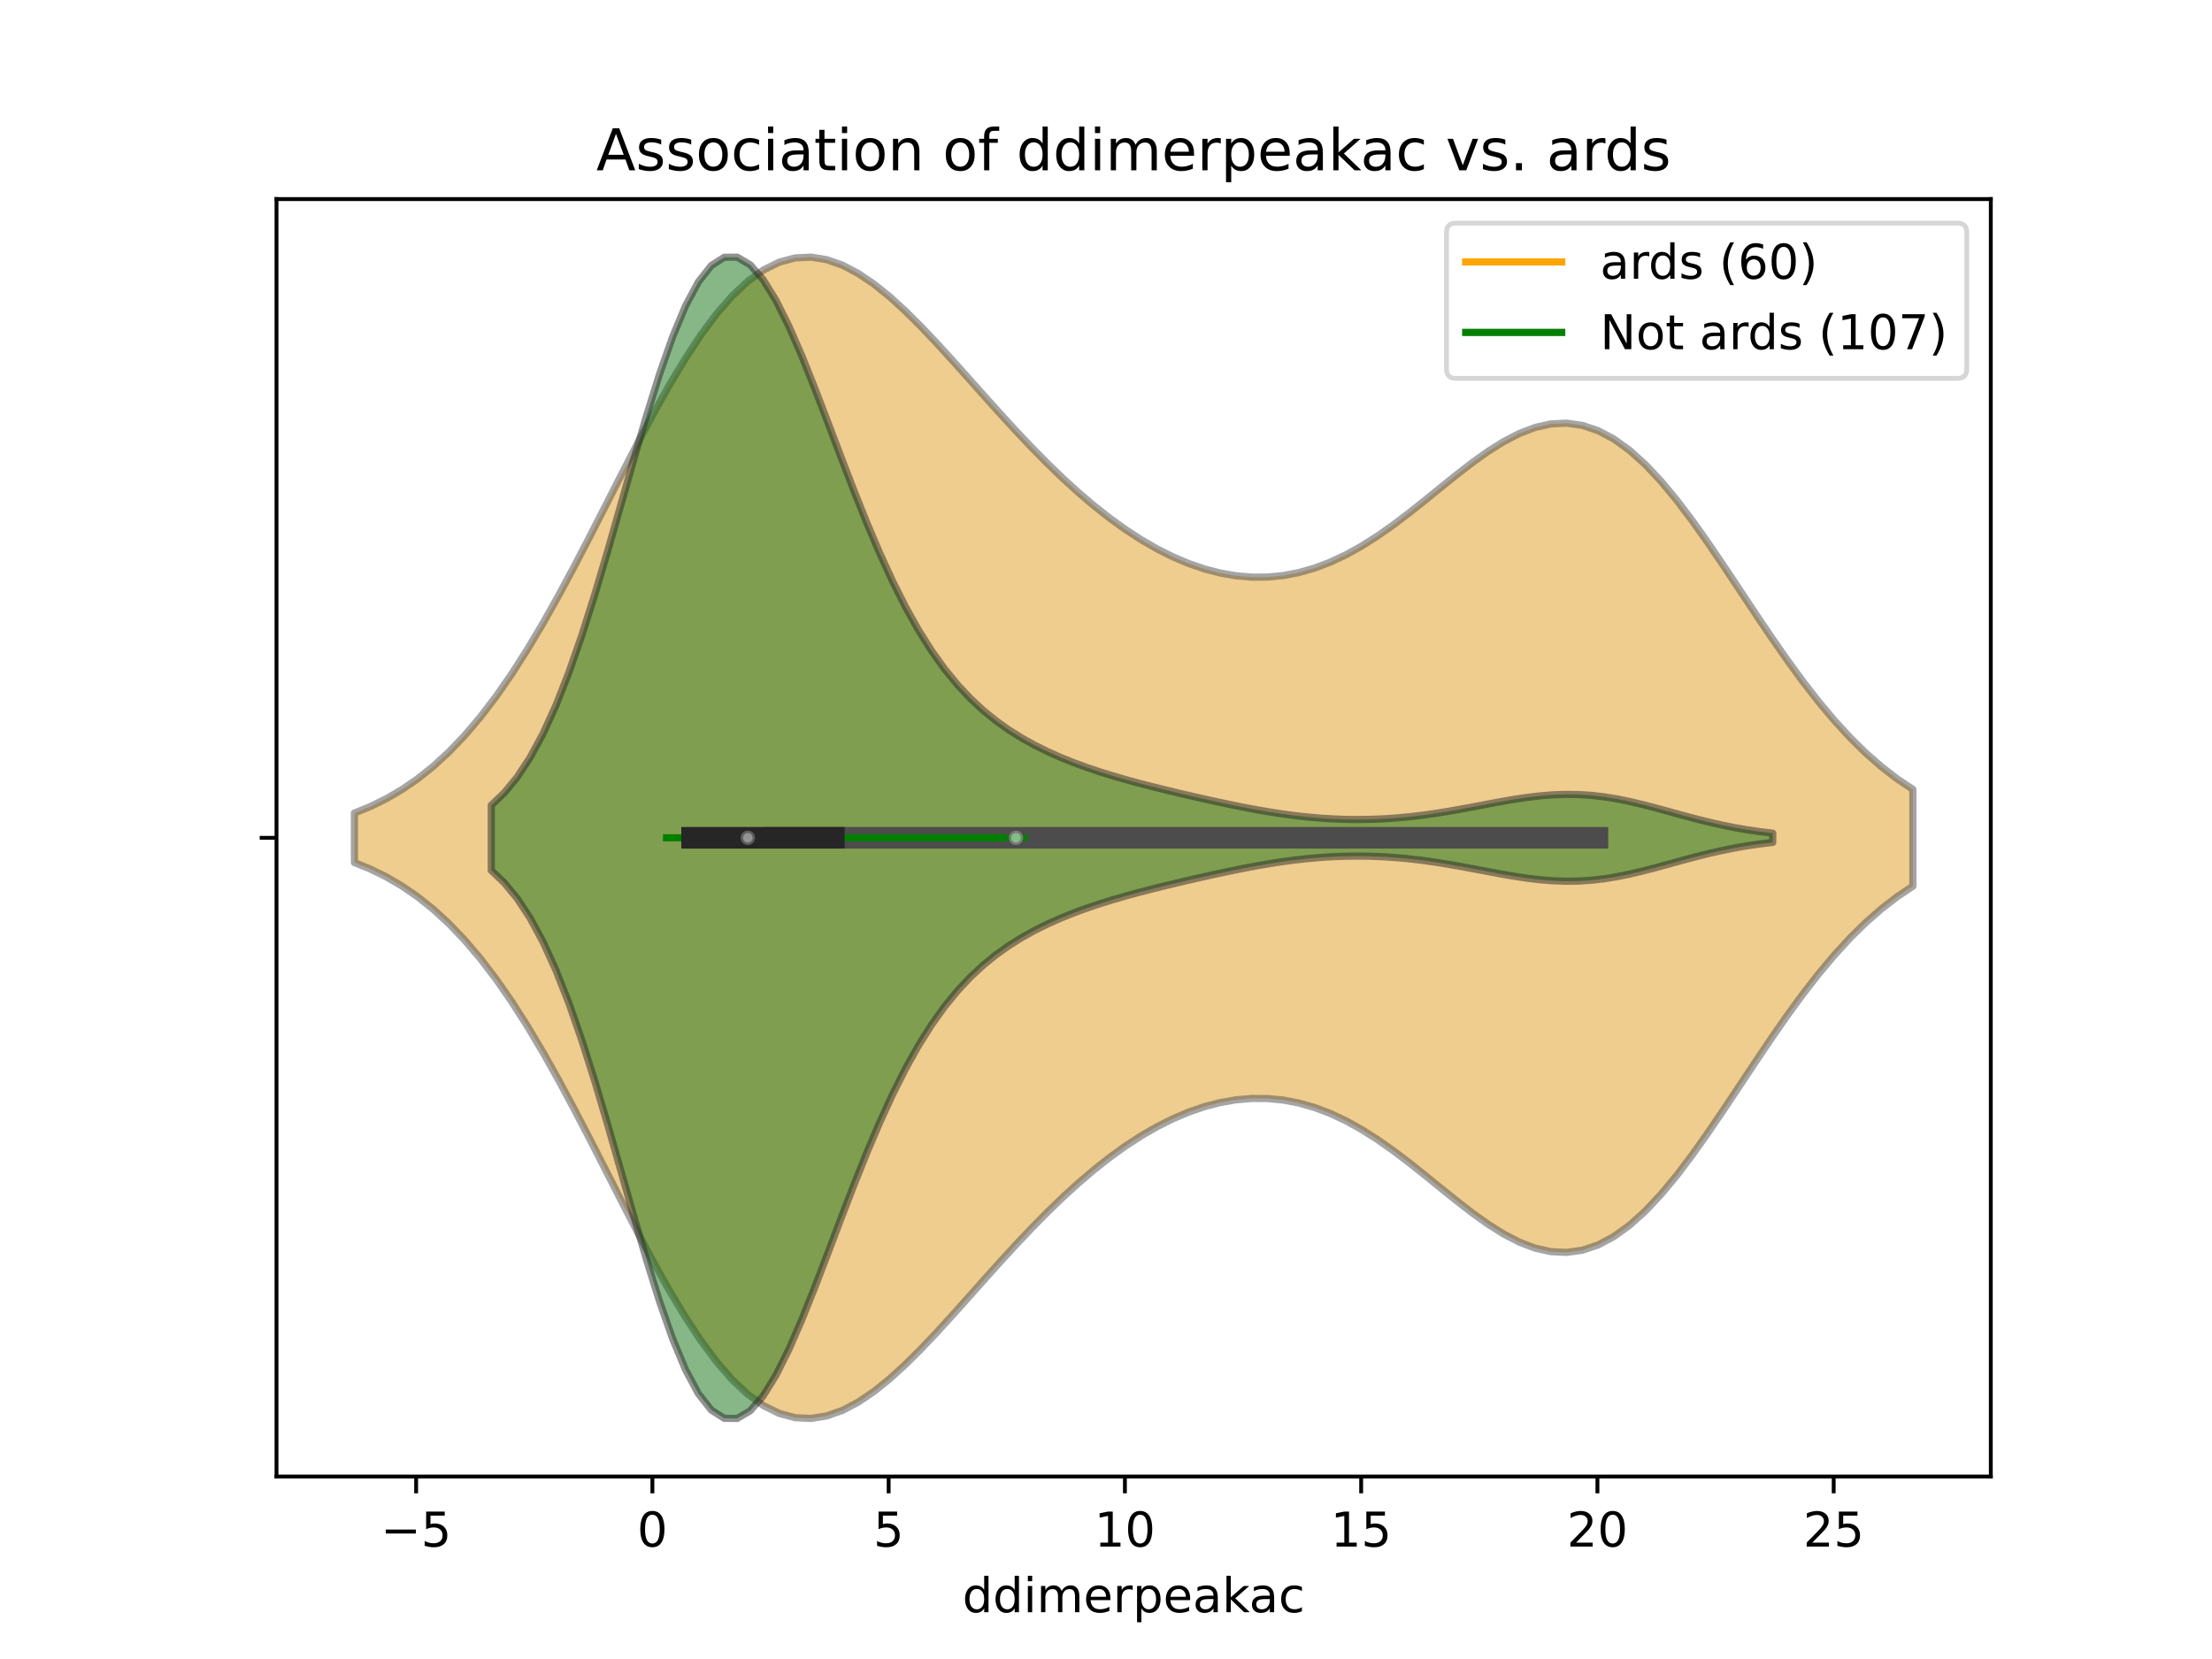 <?xml version="1.0" encoding="utf-8" standalone="no"?>
<!DOCTYPE svg PUBLIC "-//W3C//DTD SVG 1.1//EN"
  "http://www.w3.org/Graphics/SVG/1.1/DTD/svg11.dtd">
<!-- Created with matplotlib (https://matplotlib.org/) -->
<svg height="345.6pt" version="1.1" viewBox="0 0 460.8 345.6" width="460.8pt" xmlns="http://www.w3.org/2000/svg" xmlns:xlink="http://www.w3.org/1999/xlink">
 <defs>
  <style type="text/css">
*{stroke-linecap:butt;stroke-linejoin:round;}
  </style>
 </defs>
 <g id="figure_1">
  <g id="patch_1">
   <path d="M 0 345.6 
L 460.8 345.6 
L 460.8 0 
L 0 0 
z
" style="fill:#ffffff;"/>
  </g>
  <g id="axes_1">
   <g id="patch_2">
    <path d="M 57.6 307.584 
L 414.72 307.584 
L 414.72 41.472 
L 57.6 41.472 
z
" style="fill:#ffffff;"/>
   </g>
   <g id="PolyCollection_1">
    <defs>
     <path d="M 73.833 -165.91 
L 73.833 -176.234 
L 77.112 -177.567 
L 80.391 -179.17 
L 83.671 -181.078 
L 86.95 -183.323 
L 90.229 -185.937 
L 93.509 -188.946 
L 96.788 -192.372 
L 100.067 -196.229 
L 103.347 -200.522 
L 106.626 -205.243 
L 109.905 -210.373 
L 113.185 -215.881 
L 116.464 -221.718 
L 119.743 -227.826 
L 123.023 -234.13 
L 126.302 -240.545 
L 129.581 -246.977 
L 132.861 -253.324 
L 136.14 -259.481 
L 139.42 -265.344 
L 142.699 -270.811 
L 145.978 -275.79 
L 149.258 -280.197 
L 152.537 -283.965 
L 155.816 -287.041 
L 159.096 -289.392 
L 162.375 -291.002 
L 165.654 -291.875 
L 168.934 -292.032 
L 172.213 -291.509 
L 175.492 -290.358 
L 178.772 -288.64 
L 182.051 -286.424 
L 185.33 -283.785 
L 188.61 -280.797 
L 191.889 -277.538 
L 195.168 -274.078 
L 198.448 -270.486 
L 201.727 -266.822 
L 205.006 -263.143 
L 208.286 -259.496 
L 211.565 -255.922 
L 214.844 -252.457 
L 218.124 -249.128 
L 221.403 -245.961 
L 224.682 -242.975 
L 227.962 -240.185 
L 231.241 -237.605 
L 234.52 -235.246 
L 237.8 -233.118 
L 241.079 -231.23 
L 244.358 -229.588 
L 247.638 -228.202 
L 250.917 -227.079 
L 254.196 -226.228 
L 257.476 -225.656 
L 260.755 -225.372 
L 264.034 -225.386 
L 267.314 -225.702 
L 270.593 -226.327 
L 273.872 -227.263 
L 277.152 -228.506 
L 280.431 -230.049 
L 283.71 -231.875 
L 286.99 -233.959 
L 290.269 -236.265 
L 293.548 -238.75 
L 296.828 -241.356 
L 300.107 -244.016 
L 303.386 -246.655 
L 306.666 -249.191 
L 309.945 -251.535 
L 313.224 -253.6 
L 316.504 -255.299 
L 319.783 -256.551 
L 323.062 -257.285 
L 326.342 -257.445 
L 329.621 -256.988 
L 332.9 -255.893 
L 336.18 -254.155 
L 339.459 -251.792 
L 342.739 -248.84 
L 346.018 -245.354 
L 349.297 -241.404 
L 352.577 -237.07 
L 355.856 -232.444 
L 359.135 -227.62 
L 362.415 -222.694 
L 365.694 -217.757 
L 368.973 -212.895 
L 372.253 -208.186 
L 375.532 -203.693 
L 378.811 -199.47 
L 382.091 -195.556 
L 385.37 -191.979 
L 388.649 -188.752 
L 391.929 -185.878 
L 395.208 -183.35 
L 398.487 -181.155 
L 398.487 -160.989 
L 398.487 -160.989 
L 395.208 -158.794 
L 391.929 -156.266 
L 388.649 -153.392 
L 385.37 -150.165 
L 382.091 -146.588 
L 378.811 -142.674 
L 375.532 -138.451 
L 372.253 -133.958 
L 368.973 -129.249 
L 365.694 -124.387 
L 362.415 -119.45 
L 359.135 -114.524 
L 355.856 -109.7 
L 352.577 -105.074 
L 349.297 -100.74 
L 346.018 -96.79 
L 342.739 -93.304 
L 339.459 -90.352 
L 336.18 -87.989 
L 332.9 -86.251 
L 329.621 -85.156 
L 326.342 -84.699 
L 323.062 -84.859 
L 319.783 -85.593 
L 316.504 -86.845 
L 313.224 -88.544 
L 309.945 -90.609 
L 306.666 -92.953 
L 303.386 -95.489 
L 300.107 -98.128 
L 296.828 -100.788 
L 293.548 -103.394 
L 290.269 -105.879 
L 286.99 -108.185 
L 283.71 -110.269 
L 280.431 -112.095 
L 277.152 -113.638 
L 273.872 -114.881 
L 270.593 -115.817 
L 267.314 -116.442 
L 264.034 -116.758 
L 260.755 -116.772 
L 257.476 -116.488 
L 254.196 -115.916 
L 250.917 -115.065 
L 247.638 -113.942 
L 244.358 -112.556 
L 241.079 -110.914 
L 237.8 -109.026 
L 234.52 -106.898 
L 231.241 -104.539 
L 227.962 -101.959 
L 224.682 -99.169 
L 221.403 -96.183 
L 218.124 -93.016 
L 214.844 -89.687 
L 211.565 -86.222 
L 208.286 -82.648 
L 205.006 -79.001 
L 201.727 -75.322 
L 198.448 -71.658 
L 195.168 -68.066 
L 191.889 -64.606 
L 188.61 -61.347 
L 185.33 -58.359 
L 182.051 -55.72 
L 178.772 -53.504 
L 175.492 -51.786 
L 172.213 -50.635 
L 168.934 -50.112 
L 165.654 -50.269 
L 162.375 -51.142 
L 159.096 -52.752 
L 155.816 -55.103 
L 152.537 -58.179 
L 149.258 -61.947 
L 145.978 -66.354 
L 142.699 -71.333 
L 139.42 -76.8 
L 136.14 -82.663 
L 132.861 -88.82 
L 129.581 -95.167 
L 126.302 -101.599 
L 123.023 -108.014 
L 119.743 -114.318 
L 116.464 -120.426 
L 113.185 -126.263 
L 109.905 -131.771 
L 106.626 -136.901 
L 103.347 -141.622 
L 100.067 -145.915 
L 96.788 -149.772 
L 93.509 -153.198 
L 90.229 -156.207 
L 86.95 -158.821 
L 83.671 -161.066 
L 80.391 -162.974 
L 77.112 -164.577 
L 73.833 -165.91 
z
" id="m107890e8bc" style="stroke:#4c4c4c;stroke-opacity:0.5;stroke-width:1.5;"/>
    </defs>
    <g clip-path="url(#pbeb9b0a14a)">
     <use style="fill:#df9c20;fill-opacity:0.5;stroke:#4c4c4c;stroke-opacity:0.5;stroke-width:1.5;" x="0" xlink:href="#m107890e8bc" y="345.6"/>
    </g>
   </g>
   <g id="PolyCollection_2">
    <defs>
     <path d="M 102.341 -164.288 
L 102.341 -177.856 
L 105.037 -180.421 
L 107.734 -183.7 
L 110.43 -187.79 
L 113.127 -192.772 
L 115.823 -198.69 
L 118.519 -205.545 
L 121.216 -213.285 
L 123.912 -221.79 
L 126.609 -230.882 
L 129.305 -240.32 
L 132.002 -249.813 
L 134.698 -259.038 
L 137.395 -267.661 
L 140.091 -275.357 
L 142.788 -281.837 
L 145.484 -286.868 
L 148.181 -290.286 
L 150.877 -292.008 
L 153.573 -292.032 
L 156.27 -290.436 
L 158.966 -287.363 
L 161.663 -283.01 
L 164.359 -277.61 
L 167.056 -271.414 
L 169.752 -264.675 
L 172.449 -257.637 
L 175.145 -250.52 
L 177.842 -243.516 
L 180.538 -236.779 
L 183.235 -230.43 
L 185.931 -224.552 
L 188.627 -219.193 
L 191.324 -214.374 
L 194.02 -210.089 
L 196.717 -206.314 
L 199.413 -203.009 
L 202.11 -200.128 
L 204.806 -197.618 
L 207.503 -195.43 
L 210.199 -193.515 
L 212.896 -191.829 
L 215.592 -190.336 
L 218.288 -189.003 
L 220.985 -187.805 
L 223.681 -186.721 
L 226.378 -185.733 
L 229.074 -184.826 
L 231.771 -183.988 
L 234.467 -183.207 
L 237.164 -182.472 
L 239.86 -181.774 
L 242.557 -181.104 
L 245.253 -180.456 
L 247.95 -179.826 
L 250.646 -179.213 
L 253.342 -178.617 
L 256.039 -178.042 
L 258.735 -177.495 
L 261.432 -176.983 
L 264.128 -176.512 
L 266.825 -176.09 
L 269.521 -175.725 
L 272.218 -175.42 
L 274.914 -175.181 
L 277.611 -175.01 
L 280.307 -174.908 
L 283.004 -174.879 
L 285.7 -174.921 
L 288.396 -175.035 
L 291.093 -175.22 
L 293.789 -175.476 
L 296.486 -175.798 
L 299.182 -176.181 
L 301.879 -176.616 
L 304.575 -177.093 
L 307.272 -177.596 
L 309.968 -178.108 
L 312.665 -178.608 
L 315.361 -179.073 
L 318.058 -179.479 
L 320.754 -179.803 
L 323.45 -180.022 
L 326.147 -180.121 
L 328.843 -180.086 
L 331.54 -179.911 
L 334.236 -179.598 
L 336.933 -179.158 
L 339.629 -178.605 
L 342.326 -177.965 
L 345.022 -177.262 
L 347.719 -176.525 
L 350.415 -175.784 
L 353.111 -175.064 
L 355.808 -174.387 
L 358.504 -173.769 
L 361.201 -173.222 
L 363.897 -172.751 
L 366.594 -172.356 
L 369.29 -172.033 
L 369.29 -170.111 
L 369.29 -170.111 
L 366.594 -169.788 
L 363.897 -169.393 
L 361.201 -168.922 
L 358.504 -168.375 
L 355.808 -167.757 
L 353.111 -167.08 
L 350.415 -166.36 
L 347.719 -165.619 
L 345.022 -164.882 
L 342.326 -164.179 
L 339.629 -163.539 
L 336.933 -162.986 
L 334.236 -162.546 
L 331.54 -162.233 
L 328.843 -162.058 
L 326.147 -162.023 
L 323.45 -162.122 
L 320.754 -162.341 
L 318.058 -162.665 
L 315.361 -163.071 
L 312.665 -163.536 
L 309.968 -164.036 
L 307.272 -164.548 
L 304.575 -165.051 
L 301.879 -165.528 
L 299.182 -165.963 
L 296.486 -166.346 
L 293.789 -166.668 
L 291.093 -166.924 
L 288.396 -167.109 
L 285.7 -167.223 
L 283.004 -167.265 
L 280.307 -167.236 
L 277.611 -167.134 
L 274.914 -166.963 
L 272.218 -166.724 
L 269.521 -166.419 
L 266.825 -166.054 
L 264.128 -165.632 
L 261.432 -165.161 
L 258.735 -164.649 
L 256.039 -164.102 
L 253.342 -163.527 
L 250.646 -162.931 
L 247.95 -162.318 
L 245.253 -161.688 
L 242.557 -161.04 
L 239.86 -160.37 
L 237.164 -159.672 
L 234.467 -158.937 
L 231.771 -158.156 
L 229.074 -157.318 
L 226.378 -156.411 
L 223.681 -155.423 
L 220.985 -154.339 
L 218.288 -153.141 
L 215.592 -151.808 
L 212.896 -150.315 
L 210.199 -148.629 
L 207.503 -146.714 
L 204.806 -144.526 
L 202.11 -142.016 
L 199.413 -139.135 
L 196.717 -135.83 
L 194.02 -132.055 
L 191.324 -127.77 
L 188.627 -122.951 
L 185.931 -117.592 
L 183.235 -111.714 
L 180.538 -105.365 
L 177.842 -98.628 
L 175.145 -91.624 
L 172.449 -84.507 
L 169.752 -77.469 
L 167.056 -70.73 
L 164.359 -64.534 
L 161.663 -59.134 
L 158.966 -54.781 
L 156.27 -51.708 
L 153.573 -50.112 
L 150.877 -50.136 
L 148.181 -51.858 
L 145.484 -55.276 
L 142.788 -60.307 
L 140.091 -66.787 
L 137.395 -74.483 
L 134.698 -83.106 
L 132.002 -92.331 
L 129.305 -101.824 
L 126.609 -111.262 
L 123.912 -120.354 
L 121.216 -128.859 
L 118.519 -136.599 
L 115.823 -143.454 
L 113.127 -149.372 
L 110.43 -154.354 
L 107.734 -158.444 
L 105.037 -161.723 
L 102.341 -164.288 
z
" id="m4ef8553c38" style="stroke:#262626;stroke-opacity:0.5;stroke-width:1.5;"/>
    </defs>
    <g clip-path="url(#pbeb9b0a14a)">
     <use style="fill:#107010;fill-opacity:0.5;stroke:#262626;stroke-opacity:0.5;stroke-width:1.5;" x="0" xlink:href="#m4ef8553c38" y="345.6"/>
    </g>
   </g>
   <g id="matplotlib.axis_1">
    <g id="xtick_1">
     <g id="line2d_1">
      <defs>
       <path d="M 0 0 
L 0 3.5 
" id="mc077326125" style="stroke:#000000;stroke-width:0.8;"/>
      </defs>
      <g>
       <use style="stroke:#000000;stroke-width:0.8;" x="86.687" xlink:href="#mc077326125" y="307.584"/>
      </g>
     </g>
     <g id="text_1">
      <!-- −5 -->
      <defs>
       <path d="M 10.594 35.5 
L 73.188 35.5 
L 73.188 27.203 
L 10.594 27.203 
z
" id="DejaVuSans-8722"/>
       <path d="M 10.797 72.906 
L 49.516 72.906 
L 49.516 64.594 
L 19.828 64.594 
L 19.828 46.734 
Q 21.969 47.469 24.109 47.828 
Q 26.266 48.188 28.422 48.188 
Q 40.625 48.188 47.75 41.5 
Q 54.891 34.812 54.891 23.391 
Q 54.891 11.625 47.562 5.094 
Q 40.234 -1.422 26.906 -1.422 
Q 22.312 -1.422 17.547 -0.641 
Q 12.797 0.141 7.719 1.703 
L 7.719 11.625 
Q 12.109 9.234 16.797 8.062 
Q 21.484 6.891 26.703 6.891 
Q 35.156 6.891 40.078 11.328 
Q 45.016 15.766 45.016 23.391 
Q 45.016 31 40.078 35.438 
Q 35.156 39.891 26.703 39.891 
Q 22.75 39.891 18.812 39.016 
Q 14.891 38.141 10.797 36.281 
z
" id="DejaVuSans-53"/>
      </defs>
      <g transform="translate(79.315 322.182)scale(0.1 -0.1)">
       <use xlink:href="#DejaVuSans-8722"/>
       <use x="83.789" xlink:href="#DejaVuSans-53"/>
      </g>
     </g>
    </g>
    <g id="xtick_2">
     <g id="line2d_2">
      <g>
       <use style="stroke:#000000;stroke-width:0.8;" x="135.904" xlink:href="#mc077326125" y="307.584"/>
      </g>
     </g>
     <g id="text_2">
      <!-- 0 -->
      <defs>
       <path d="M 31.781 66.406 
Q 24.172 66.406 20.328 58.906 
Q 16.5 51.422 16.5 36.375 
Q 16.5 21.391 20.328 13.891 
Q 24.172 6.391 31.781 6.391 
Q 39.453 6.391 43.281 13.891 
Q 47.125 21.391 47.125 36.375 
Q 47.125 51.422 43.281 58.906 
Q 39.453 66.406 31.781 66.406 
z
M 31.781 74.219 
Q 44.047 74.219 50.516 64.516 
Q 56.984 54.828 56.984 36.375 
Q 56.984 17.969 50.516 8.266 
Q 44.047 -1.422 31.781 -1.422 
Q 19.531 -1.422 13.062 8.266 
Q 6.594 17.969 6.594 36.375 
Q 6.594 54.828 13.062 64.516 
Q 19.531 74.219 31.781 74.219 
z
" id="DejaVuSans-48"/>
      </defs>
      <g transform="translate(132.723 322.182)scale(0.1 -0.1)">
       <use xlink:href="#DejaVuSans-48"/>
      </g>
     </g>
    </g>
    <g id="xtick_3">
     <g id="line2d_3">
      <g>
       <use style="stroke:#000000;stroke-width:0.8;" x="185.121" xlink:href="#mc077326125" y="307.584"/>
      </g>
     </g>
     <g id="text_3">
      <!-- 5 -->
      <g transform="translate(181.94 322.182)scale(0.1 -0.1)">
       <use xlink:href="#DejaVuSans-53"/>
      </g>
     </g>
    </g>
    <g id="xtick_4">
     <g id="line2d_4">
      <g>
       <use style="stroke:#000000;stroke-width:0.8;" x="234.339" xlink:href="#mc077326125" y="307.584"/>
      </g>
     </g>
     <g id="text_4">
      <!-- 10 -->
      <defs>
       <path d="M 12.406 8.297 
L 28.516 8.297 
L 28.516 63.922 
L 10.984 60.406 
L 10.984 69.391 
L 28.422 72.906 
L 38.281 72.906 
L 38.281 8.297 
L 54.391 8.297 
L 54.391 0 
L 12.406 0 
z
" id="DejaVuSans-49"/>
      </defs>
      <g transform="translate(227.976 322.182)scale(0.1 -0.1)">
       <use xlink:href="#DejaVuSans-49"/>
       <use x="63.623" xlink:href="#DejaVuSans-48"/>
      </g>
     </g>
    </g>
    <g id="xtick_5">
     <g id="line2d_5">
      <g>
       <use style="stroke:#000000;stroke-width:0.8;" x="283.556" xlink:href="#mc077326125" y="307.584"/>
      </g>
     </g>
     <g id="text_5">
      <!-- 15 -->
      <g transform="translate(277.194 322.182)scale(0.1 -0.1)">
       <use xlink:href="#DejaVuSans-49"/>
       <use x="63.623" xlink:href="#DejaVuSans-53"/>
      </g>
     </g>
    </g>
    <g id="xtick_6">
     <g id="line2d_6">
      <g>
       <use style="stroke:#000000;stroke-width:0.8;" x="332.774" xlink:href="#mc077326125" y="307.584"/>
      </g>
     </g>
     <g id="text_6">
      <!-- 20 -->
      <defs>
       <path d="M 19.188 8.297 
L 53.609 8.297 
L 53.609 0 
L 7.328 0 
L 7.328 8.297 
Q 12.938 14.109 22.625 23.891 
Q 32.328 33.688 34.812 36.531 
Q 39.547 41.844 41.422 45.531 
Q 43.312 49.219 43.312 52.781 
Q 43.312 58.594 39.234 62.25 
Q 35.156 65.922 28.609 65.922 
Q 23.969 65.922 18.812 64.312 
Q 13.672 62.703 7.812 59.422 
L 7.812 69.391 
Q 13.766 71.781 18.938 73 
Q 24.125 74.219 28.422 74.219 
Q 39.75 74.219 46.484 68.547 
Q 53.219 62.891 53.219 53.422 
Q 53.219 48.922 51.531 44.891 
Q 49.859 40.875 45.406 35.406 
Q 44.188 33.984 37.641 27.219 
Q 31.109 20.453 19.188 8.297 
z
" id="DejaVuSans-50"/>
      </defs>
      <g transform="translate(326.411 322.182)scale(0.1 -0.1)">
       <use xlink:href="#DejaVuSans-50"/>
       <use x="63.623" xlink:href="#DejaVuSans-48"/>
      </g>
     </g>
    </g>
    <g id="xtick_7">
     <g id="line2d_7">
      <g>
       <use style="stroke:#000000;stroke-width:0.8;" x="381.991" xlink:href="#mc077326125" y="307.584"/>
      </g>
     </g>
     <g id="text_7">
      <!-- 25 -->
      <g transform="translate(375.629 322.182)scale(0.1 -0.1)">
       <use xlink:href="#DejaVuSans-50"/>
       <use x="63.623" xlink:href="#DejaVuSans-53"/>
      </g>
     </g>
    </g>
    <g id="text_8">
     <!-- ddimerpeakac -->
     <defs>
      <path d="M 45.406 46.391 
L 45.406 75.984 
L 54.391 75.984 
L 54.391 0 
L 45.406 0 
L 45.406 8.203 
Q 42.578 3.328 38.25 0.953 
Q 33.938 -1.422 27.875 -1.422 
Q 17.969 -1.422 11.734 6.484 
Q 5.516 14.406 5.516 27.297 
Q 5.516 40.188 11.734 48.094 
Q 17.969 56 27.875 56 
Q 33.938 56 38.25 53.625 
Q 42.578 51.266 45.406 46.391 
z
M 14.797 27.297 
Q 14.797 17.391 18.875 11.75 
Q 22.953 6.109 30.078 6.109 
Q 37.203 6.109 41.297 11.75 
Q 45.406 17.391 45.406 27.297 
Q 45.406 37.203 41.297 42.844 
Q 37.203 48.484 30.078 48.484 
Q 22.953 48.484 18.875 42.844 
Q 14.797 37.203 14.797 27.297 
z
" id="DejaVuSans-100"/>
      <path d="M 9.422 54.688 
L 18.406 54.688 
L 18.406 0 
L 9.422 0 
z
M 9.422 75.984 
L 18.406 75.984 
L 18.406 64.594 
L 9.422 64.594 
z
" id="DejaVuSans-105"/>
      <path d="M 52 44.188 
Q 55.375 50.25 60.062 53.125 
Q 64.75 56 71.094 56 
Q 79.641 56 84.281 50.016 
Q 88.922 44.047 88.922 33.016 
L 88.922 0 
L 79.891 0 
L 79.891 32.719 
Q 79.891 40.578 77.094 44.375 
Q 74.312 48.188 68.609 48.188 
Q 61.625 48.188 57.562 43.547 
Q 53.516 38.922 53.516 30.906 
L 53.516 0 
L 44.484 0 
L 44.484 32.719 
Q 44.484 40.625 41.703 44.406 
Q 38.922 48.188 33.109 48.188 
Q 26.219 48.188 22.156 43.531 
Q 18.109 38.875 18.109 30.906 
L 18.109 0 
L 9.078 0 
L 9.078 54.688 
L 18.109 54.688 
L 18.109 46.188 
Q 21.188 51.219 25.484 53.609 
Q 29.781 56 35.688 56 
Q 41.656 56 45.828 52.969 
Q 50 49.953 52 44.188 
z
" id="DejaVuSans-109"/>
      <path d="M 56.203 29.594 
L 56.203 25.203 
L 14.891 25.203 
Q 15.484 15.922 20.484 11.062 
Q 25.484 6.203 34.422 6.203 
Q 39.594 6.203 44.453 7.469 
Q 49.312 8.734 54.109 11.281 
L 54.109 2.781 
Q 49.266 0.734 44.188 -0.344 
Q 39.109 -1.422 33.891 -1.422 
Q 20.797 -1.422 13.156 6.188 
Q 5.516 13.812 5.516 26.812 
Q 5.516 40.234 12.766 48.109 
Q 20.016 56 32.328 56 
Q 43.359 56 49.781 48.891 
Q 56.203 41.797 56.203 29.594 
z
M 47.219 32.234 
Q 47.125 39.594 43.094 43.984 
Q 39.062 48.391 32.422 48.391 
Q 24.906 48.391 20.391 44.141 
Q 15.875 39.891 15.188 32.172 
z
" id="DejaVuSans-101"/>
      <path d="M 41.109 46.297 
Q 39.594 47.172 37.812 47.578 
Q 36.031 48 33.891 48 
Q 26.266 48 22.188 43.047 
Q 18.109 38.094 18.109 28.812 
L 18.109 0 
L 9.078 0 
L 9.078 54.688 
L 18.109 54.688 
L 18.109 46.188 
Q 20.953 51.172 25.484 53.578 
Q 30.031 56 36.531 56 
Q 37.453 56 38.578 55.875 
Q 39.703 55.766 41.062 55.516 
z
" id="DejaVuSans-114"/>
      <path d="M 18.109 8.203 
L 18.109 -20.797 
L 9.078 -20.797 
L 9.078 54.688 
L 18.109 54.688 
L 18.109 46.391 
Q 20.953 51.266 25.266 53.625 
Q 29.594 56 35.594 56 
Q 45.562 56 51.781 48.094 
Q 58.016 40.188 58.016 27.297 
Q 58.016 14.406 51.781 6.484 
Q 45.562 -1.422 35.594 -1.422 
Q 29.594 -1.422 25.266 0.953 
Q 20.953 3.328 18.109 8.203 
z
M 48.688 27.297 
Q 48.688 37.203 44.609 42.844 
Q 40.531 48.484 33.406 48.484 
Q 26.266 48.484 22.188 42.844 
Q 18.109 37.203 18.109 27.297 
Q 18.109 17.391 22.188 11.75 
Q 26.266 6.109 33.406 6.109 
Q 40.531 6.109 44.609 11.75 
Q 48.688 17.391 48.688 27.297 
z
" id="DejaVuSans-112"/>
      <path d="M 34.281 27.484 
Q 23.391 27.484 19.188 25 
Q 14.984 22.516 14.984 16.5 
Q 14.984 11.719 18.141 8.906 
Q 21.297 6.109 26.703 6.109 
Q 34.188 6.109 38.703 11.406 
Q 43.219 16.703 43.219 25.484 
L 43.219 27.484 
z
M 52.203 31.203 
L 52.203 0 
L 43.219 0 
L 43.219 8.297 
Q 40.141 3.328 35.547 0.953 
Q 30.953 -1.422 24.312 -1.422 
Q 15.922 -1.422 10.953 3.297 
Q 6 8.016 6 15.922 
Q 6 25.141 12.172 29.828 
Q 18.359 34.516 30.609 34.516 
L 43.219 34.516 
L 43.219 35.406 
Q 43.219 41.609 39.141 45 
Q 35.062 48.391 27.688 48.391 
Q 23 48.391 18.547 47.266 
Q 14.109 46.141 10.016 43.891 
L 10.016 52.203 
Q 14.938 54.109 19.578 55.047 
Q 24.219 56 28.609 56 
Q 40.484 56 46.344 49.844 
Q 52.203 43.703 52.203 31.203 
z
" id="DejaVuSans-97"/>
      <path d="M 9.078 75.984 
L 18.109 75.984 
L 18.109 31.109 
L 44.922 54.688 
L 56.391 54.688 
L 27.391 29.109 
L 57.625 0 
L 45.906 0 
L 18.109 26.703 
L 18.109 0 
L 9.078 0 
z
" id="DejaVuSans-107"/>
      <path d="M 48.781 52.594 
L 48.781 44.188 
Q 44.969 46.297 41.141 47.344 
Q 37.312 48.391 33.406 48.391 
Q 24.656 48.391 19.812 42.844 
Q 14.984 37.312 14.984 27.297 
Q 14.984 17.281 19.812 11.734 
Q 24.656 6.203 33.406 6.203 
Q 37.312 6.203 41.141 7.25 
Q 44.969 8.297 48.781 10.406 
L 48.781 2.094 
Q 45.016 0.344 40.984 -0.531 
Q 36.969 -1.422 32.422 -1.422 
Q 20.062 -1.422 12.781 6.344 
Q 5.516 14.109 5.516 27.297 
Q 5.516 40.672 12.859 48.328 
Q 20.219 56 33.016 56 
Q 37.156 56 41.109 55.141 
Q 45.062 54.297 48.781 52.594 
z
" id="DejaVuSans-99"/>
     </defs>
     <g transform="translate(200.484 335.861)scale(0.1 -0.1)">
      <use xlink:href="#DejaVuSans-100"/>
      <use x="63.477" xlink:href="#DejaVuSans-100"/>
      <use x="126.953" xlink:href="#DejaVuSans-105"/>
      <use x="154.736" xlink:href="#DejaVuSans-109"/>
      <use x="252.148" xlink:href="#DejaVuSans-101"/>
      <use x="313.672" xlink:href="#DejaVuSans-114"/>
      <use x="354.785" xlink:href="#DejaVuSans-112"/>
      <use x="418.262" xlink:href="#DejaVuSans-101"/>
      <use x="479.785" xlink:href="#DejaVuSans-97"/>
      <use x="541.064" xlink:href="#DejaVuSans-107"/>
      <use x="597.225" xlink:href="#DejaVuSans-97"/>
      <use x="658.504" xlink:href="#DejaVuSans-99"/>
     </g>
    </g>
   </g>
   <g id="matplotlib.axis_2">
    <g id="ytick_1">
     <g id="line2d_8">
      <defs>
       <path d="M 0 0 
L -3.5 0 
" id="m2c0470a097" style="stroke:#000000;stroke-width:0.8;"/>
      </defs>
      <g>
       <use style="stroke:#000000;stroke-width:0.8;" x="57.6" xlink:href="#m2c0470a097" y="174.528"/>
      </g>
     </g>
    </g>
   </g>
   <g id="line2d_9">
    <path clip-path="url(#pbeb9b0a14a)" d="M 139.546 174.528 
L 332.774 174.528 
" style="fill:none;stroke:#ffa500;stroke-linecap:square;stroke-width:1.5;"/>
   </g>
   <g id="line2d_10">
    <path clip-path="url(#pbeb9b0a14a)" d="M 161.596 174.528 
L 332.774 174.528 
" style="fill:none;stroke:#4c4c4c;stroke-linecap:square;stroke-width:4.5;"/>
   </g>
   <g id="line2d_11">
    <path clip-path="url(#pbeb9b0a14a)" d="M 138.857 174.528 
L 213.372 174.528 
" style="fill:none;stroke:#008000;stroke-linecap:square;stroke-width:1.5;"/>
   </g>
   <g id="line2d_12">
    <path clip-path="url(#pbeb9b0a14a)" d="M 144.173 174.528 
L 173.703 174.528 
" style="fill:none;stroke:#262626;stroke-linecap:square;stroke-width:4.5;"/>
   </g>
   <g id="patch_3">
    <path d="M 57.6 307.584 
L 57.6 41.472 
" style="fill:none;stroke:#000000;stroke-linecap:square;stroke-linejoin:miter;stroke-width:0.8;"/>
   </g>
   <g id="patch_4">
    <path d="M 414.72 307.584 
L 414.72 41.472 
" style="fill:none;stroke:#000000;stroke-linecap:square;stroke-linejoin:miter;stroke-width:0.8;"/>
   </g>
   <g id="patch_5">
    <path d="M 57.6 307.584 
L 414.72 307.584 
" style="fill:none;stroke:#000000;stroke-linecap:square;stroke-linejoin:miter;stroke-width:0.8;"/>
   </g>
   <g id="patch_6">
    <path d="M 57.6 41.472 
L 414.72 41.472 
" style="fill:none;stroke:#000000;stroke-linecap:square;stroke-linejoin:miter;stroke-width:0.8;"/>
   </g>
   <g id="PathCollection_1">
    <defs>
     <path d="M 0 1.5 
C 0.398 1.5 0.779 1.342 1.061 1.061 
C 1.342 0.779 1.5 0.398 1.5 0 
C 1.5 -0.398 1.342 -0.779 1.061 -1.061 
C 0.779 -1.342 0.398 -1.5 0 -1.5 
C -0.398 -1.5 -0.779 -1.342 -1.061 -1.061 
C -1.342 -0.779 -1.5 -0.398 -1.5 0 
C -1.5 0.398 -1.342 0.779 -1.061 1.061 
C -0.779 1.342 -0.398 1.5 0 1.5 
z
" id="m7a71f533bc" style="stroke:#4c4c4c;stroke-opacity:0.5;"/>
    </defs>
    <g clip-path="url(#pbeb9b0a14a)">
     <use style="fill:#ffffff;fill-opacity:0.5;stroke:#4c4c4c;stroke-opacity:0.5;" x="211.65" xlink:href="#m7a71f533bc" y="174.528"/>
    </g>
   </g>
   <g id="PathCollection_2">
    <defs>
     <path d="M 0 1.5 
C 0.398 1.5 0.779 1.342 1.061 1.061 
C 1.342 0.779 1.5 0.398 1.5 0 
C 1.5 -0.398 1.342 -0.779 1.061 -1.061 
C 0.779 -1.342 0.398 -1.5 0 -1.5 
C -0.398 -1.5 -0.779 -1.342 -1.061 -1.061 
C -1.342 -0.779 -1.5 -0.398 -1.5 0 
C -1.5 0.398 -1.342 0.779 -1.061 1.061 
C -0.779 1.342 -0.398 1.5 0 1.5 
z
" id="md2ac0cdb3f" style="stroke:#262626;stroke-opacity:0.5;"/>
    </defs>
    <g clip-path="url(#pbeb9b0a14a)">
     <use style="fill:#ffffff;fill-opacity:0.5;stroke:#262626;stroke-opacity:0.5;" x="155.788" xlink:href="#md2ac0cdb3f" y="174.528"/>
    </g>
   </g>
   <g id="text_9">
    <!-- Association of ddimerpeakac vs. ards -->
    <defs>
     <path d="M 34.188 63.188 
L 20.797 26.906 
L 47.609 26.906 
z
M 28.609 72.906 
L 39.797 72.906 
L 67.578 0 
L 57.328 0 
L 50.688 18.703 
L 17.828 18.703 
L 11.188 0 
L 0.781 0 
z
" id="DejaVuSans-65"/>
     <path d="M 44.281 53.078 
L 44.281 44.578 
Q 40.484 46.531 36.375 47.5 
Q 32.281 48.484 27.875 48.484 
Q 21.188 48.484 17.844 46.438 
Q 14.5 44.391 14.5 40.281 
Q 14.5 37.156 16.891 35.375 
Q 19.281 33.594 26.516 31.984 
L 29.594 31.297 
Q 39.156 29.25 43.188 25.516 
Q 47.219 21.781 47.219 15.094 
Q 47.219 7.469 41.188 3.016 
Q 35.156 -1.422 24.609 -1.422 
Q 20.219 -1.422 15.453 -0.562 
Q 10.688 0.297 5.422 2 
L 5.422 11.281 
Q 10.406 8.688 15.234 7.391 
Q 20.062 6.109 24.812 6.109 
Q 31.156 6.109 34.562 8.281 
Q 37.984 10.453 37.984 14.406 
Q 37.984 18.062 35.516 20.016 
Q 33.062 21.969 24.703 23.781 
L 21.578 24.516 
Q 13.234 26.266 9.516 29.906 
Q 5.812 33.547 5.812 39.891 
Q 5.812 47.609 11.281 51.797 
Q 16.75 56 26.812 56 
Q 31.781 56 36.172 55.266 
Q 40.578 54.547 44.281 53.078 
z
" id="DejaVuSans-115"/>
     <path d="M 30.609 48.391 
Q 23.391 48.391 19.188 42.75 
Q 14.984 37.109 14.984 27.297 
Q 14.984 17.484 19.156 11.844 
Q 23.344 6.203 30.609 6.203 
Q 37.797 6.203 41.984 11.859 
Q 46.188 17.531 46.188 27.297 
Q 46.188 37.016 41.984 42.703 
Q 37.797 48.391 30.609 48.391 
z
M 30.609 56 
Q 42.328 56 49.016 48.375 
Q 55.719 40.766 55.719 27.297 
Q 55.719 13.875 49.016 6.219 
Q 42.328 -1.422 30.609 -1.422 
Q 18.844 -1.422 12.172 6.219 
Q 5.516 13.875 5.516 27.297 
Q 5.516 40.766 12.172 48.375 
Q 18.844 56 30.609 56 
z
" id="DejaVuSans-111"/>
     <path d="M 18.312 70.219 
L 18.312 54.688 
L 36.812 54.688 
L 36.812 47.703 
L 18.312 47.703 
L 18.312 18.016 
Q 18.312 11.328 20.141 9.422 
Q 21.969 7.516 27.594 7.516 
L 36.812 7.516 
L 36.812 0 
L 27.594 0 
Q 17.188 0 13.234 3.875 
Q 9.281 7.766 9.281 18.016 
L 9.281 47.703 
L 2.688 47.703 
L 2.688 54.688 
L 9.281 54.688 
L 9.281 70.219 
z
" id="DejaVuSans-116"/>
     <path d="M 54.891 33.016 
L 54.891 0 
L 45.906 0 
L 45.906 32.719 
Q 45.906 40.484 42.875 44.328 
Q 39.844 48.188 33.797 48.188 
Q 26.516 48.188 22.312 43.547 
Q 18.109 38.922 18.109 30.906 
L 18.109 0 
L 9.078 0 
L 9.078 54.688 
L 18.109 54.688 
L 18.109 46.188 
Q 21.344 51.125 25.703 53.562 
Q 30.078 56 35.797 56 
Q 45.219 56 50.047 50.172 
Q 54.891 44.344 54.891 33.016 
z
" id="DejaVuSans-110"/>
     <path id="DejaVuSans-32"/>
     <path d="M 37.109 75.984 
L 37.109 68.5 
L 28.516 68.5 
Q 23.688 68.5 21.797 66.547 
Q 19.922 64.594 19.922 59.516 
L 19.922 54.688 
L 34.719 54.688 
L 34.719 47.703 
L 19.922 47.703 
L 19.922 0 
L 10.891 0 
L 10.891 47.703 
L 2.297 47.703 
L 2.297 54.688 
L 10.891 54.688 
L 10.891 58.5 
Q 10.891 67.625 15.141 71.797 
Q 19.391 75.984 28.609 75.984 
z
" id="DejaVuSans-102"/>
     <path d="M 2.984 54.688 
L 12.5 54.688 
L 29.594 8.797 
L 46.688 54.688 
L 56.203 54.688 
L 35.688 0 
L 23.484 0 
z
" id="DejaVuSans-118"/>
     <path d="M 10.688 12.406 
L 21 12.406 
L 21 0 
L 10.688 0 
z
" id="DejaVuSans-46"/>
    </defs>
    <g transform="translate(124.219 35.472)scale(0.12 -0.12)">
     <use xlink:href="#DejaVuSans-65"/>
     <use x="68.408" xlink:href="#DejaVuSans-115"/>
     <use x="120.508" xlink:href="#DejaVuSans-115"/>
     <use x="172.607" xlink:href="#DejaVuSans-111"/>
     <use x="233.789" xlink:href="#DejaVuSans-99"/>
     <use x="288.77" xlink:href="#DejaVuSans-105"/>
     <use x="316.553" xlink:href="#DejaVuSans-97"/>
     <use x="377.832" xlink:href="#DejaVuSans-116"/>
     <use x="417.041" xlink:href="#DejaVuSans-105"/>
     <use x="444.824" xlink:href="#DejaVuSans-111"/>
     <use x="506.006" xlink:href="#DejaVuSans-110"/>
     <use x="569.385" xlink:href="#DejaVuSans-32"/>
     <use x="601.172" xlink:href="#DejaVuSans-111"/>
     <use x="662.354" xlink:href="#DejaVuSans-102"/>
     <use x="697.559" xlink:href="#DejaVuSans-32"/>
     <use x="729.346" xlink:href="#DejaVuSans-100"/>
     <use x="792.822" xlink:href="#DejaVuSans-100"/>
     <use x="856.299" xlink:href="#DejaVuSans-105"/>
     <use x="884.082" xlink:href="#DejaVuSans-109"/>
     <use x="981.494" xlink:href="#DejaVuSans-101"/>
     <use x="1043.018" xlink:href="#DejaVuSans-114"/>
     <use x="1084.131" xlink:href="#DejaVuSans-112"/>
     <use x="1147.607" xlink:href="#DejaVuSans-101"/>
     <use x="1209.131" xlink:href="#DejaVuSans-97"/>
     <use x="1270.41" xlink:href="#DejaVuSans-107"/>
     <use x="1326.57" xlink:href="#DejaVuSans-97"/>
     <use x="1387.85" xlink:href="#DejaVuSans-99"/>
     <use x="1442.83" xlink:href="#DejaVuSans-32"/>
     <use x="1474.617" xlink:href="#DejaVuSans-118"/>
     <use x="1533.797" xlink:href="#DejaVuSans-115"/>
     <use x="1585.896" xlink:href="#DejaVuSans-46"/>
     <use x="1617.684" xlink:href="#DejaVuSans-32"/>
     <use x="1649.471" xlink:href="#DejaVuSans-97"/>
     <use x="1710.75" xlink:href="#DejaVuSans-114"/>
     <use x="1750.113" xlink:href="#DejaVuSans-100"/>
     <use x="1813.59" xlink:href="#DejaVuSans-115"/>
    </g>
   </g>
   <g id="legend_1">
    <g id="patch_7">
     <path d="M 303.331 78.828 
L 407.72 78.828 
Q 409.72 78.828 409.72 76.828 
L 409.72 48.472 
Q 409.72 46.472 407.72 46.472 
L 303.331 46.472 
Q 301.331 46.472 301.331 48.472 
L 301.331 76.828 
Q 301.331 78.828 303.331 78.828 
z
" style="fill:#ffffff;opacity:0.8;stroke:#cccccc;stroke-linejoin:miter;"/>
    </g>
    <g id="line2d_13">
     <path d="M 305.331 54.57 
L 325.331 54.57 
" style="fill:none;stroke:#ffa500;stroke-linecap:square;stroke-width:1.5;"/>
    </g>
    <g id="line2d_14"/>
    <g id="text_10">
     <!-- ards (60) -->
     <defs>
      <path d="M 31 75.875 
Q 24.469 64.656 21.281 53.656 
Q 18.109 42.672 18.109 31.391 
Q 18.109 20.125 21.312 9.062 
Q 24.516 -2 31 -13.188 
L 23.188 -13.188 
Q 15.875 -1.703 12.234 9.375 
Q 8.594 20.453 8.594 31.391 
Q 8.594 42.281 12.203 53.312 
Q 15.828 64.359 23.188 75.875 
z
" id="DejaVuSans-40"/>
      <path d="M 33.016 40.375 
Q 26.375 40.375 22.484 35.828 
Q 18.609 31.297 18.609 23.391 
Q 18.609 15.531 22.484 10.953 
Q 26.375 6.391 33.016 6.391 
Q 39.656 6.391 43.531 10.953 
Q 47.406 15.531 47.406 23.391 
Q 47.406 31.297 43.531 35.828 
Q 39.656 40.375 33.016 40.375 
z
M 52.594 71.297 
L 52.594 62.312 
Q 48.875 64.062 45.094 64.984 
Q 41.312 65.922 37.594 65.922 
Q 27.828 65.922 22.672 59.328 
Q 17.531 52.734 16.797 39.406 
Q 19.672 43.656 24.016 45.922 
Q 28.375 48.188 33.594 48.188 
Q 44.578 48.188 50.953 41.516 
Q 57.328 34.859 57.328 23.391 
Q 57.328 12.156 50.688 5.359 
Q 44.047 -1.422 33.016 -1.422 
Q 20.359 -1.422 13.672 8.266 
Q 6.984 17.969 6.984 36.375 
Q 6.984 53.656 15.188 63.938 
Q 23.391 74.219 37.203 74.219 
Q 40.922 74.219 44.703 73.484 
Q 48.484 72.75 52.594 71.297 
z
" id="DejaVuSans-54"/>
      <path d="M 8.016 75.875 
L 15.828 75.875 
Q 23.141 64.359 26.781 53.312 
Q 30.422 42.281 30.422 31.391 
Q 30.422 20.453 26.781 9.375 
Q 23.141 -1.703 15.828 -13.188 
L 8.016 -13.188 
Q 14.5 -2 17.703 9.062 
Q 20.906 20.125 20.906 31.391 
Q 20.906 42.672 17.703 53.656 
Q 14.5 64.656 8.016 75.875 
z
" id="DejaVuSans-41"/>
     </defs>
     <g transform="translate(333.331 58.07)scale(0.1 -0.1)">
      <use xlink:href="#DejaVuSans-97"/>
      <use x="61.279" xlink:href="#DejaVuSans-114"/>
      <use x="100.643" xlink:href="#DejaVuSans-100"/>
      <use x="164.119" xlink:href="#DejaVuSans-115"/>
      <use x="216.219" xlink:href="#DejaVuSans-32"/>
      <use x="248.006" xlink:href="#DejaVuSans-40"/>
      <use x="287.02" xlink:href="#DejaVuSans-54"/>
      <use x="350.643" xlink:href="#DejaVuSans-48"/>
      <use x="414.266" xlink:href="#DejaVuSans-41"/>
     </g>
    </g>
    <g id="line2d_15">
     <path d="M 305.331 69.249 
L 325.331 69.249 
" style="fill:none;stroke:#008000;stroke-linecap:square;stroke-width:1.5;"/>
    </g>
    <g id="line2d_16"/>
    <g id="text_11">
     <!-- Not ards (107) -->
     <defs>
      <path d="M 9.812 72.906 
L 23.094 72.906 
L 55.422 11.922 
L 55.422 72.906 
L 64.984 72.906 
L 64.984 0 
L 51.703 0 
L 19.391 60.984 
L 19.391 0 
L 9.812 0 
z
" id="DejaVuSans-78"/>
      <path d="M 8.203 72.906 
L 55.078 72.906 
L 55.078 68.703 
L 28.609 0 
L 18.312 0 
L 43.219 64.594 
L 8.203 64.594 
z
" id="DejaVuSans-55"/>
     </defs>
     <g transform="translate(333.331 72.749)scale(0.1 -0.1)">
      <use xlink:href="#DejaVuSans-78"/>
      <use x="74.805" xlink:href="#DejaVuSans-111"/>
      <use x="135.986" xlink:href="#DejaVuSans-116"/>
      <use x="175.195" xlink:href="#DejaVuSans-32"/>
      <use x="206.982" xlink:href="#DejaVuSans-97"/>
      <use x="268.262" xlink:href="#DejaVuSans-114"/>
      <use x="307.625" xlink:href="#DejaVuSans-100"/>
      <use x="371.102" xlink:href="#DejaVuSans-115"/>
      <use x="423.201" xlink:href="#DejaVuSans-32"/>
      <use x="454.988" xlink:href="#DejaVuSans-40"/>
      <use x="494.002" xlink:href="#DejaVuSans-49"/>
      <use x="557.625" xlink:href="#DejaVuSans-48"/>
      <use x="621.248" xlink:href="#DejaVuSans-55"/>
      <use x="684.871" xlink:href="#DejaVuSans-41"/>
     </g>
    </g>
   </g>
  </g>
 </g>
 <defs>
  <clipPath id="pbeb9b0a14a">
   <rect height="266.112" width="357.12" x="57.6" y="41.472"/>
  </clipPath>
 </defs>
</svg>
